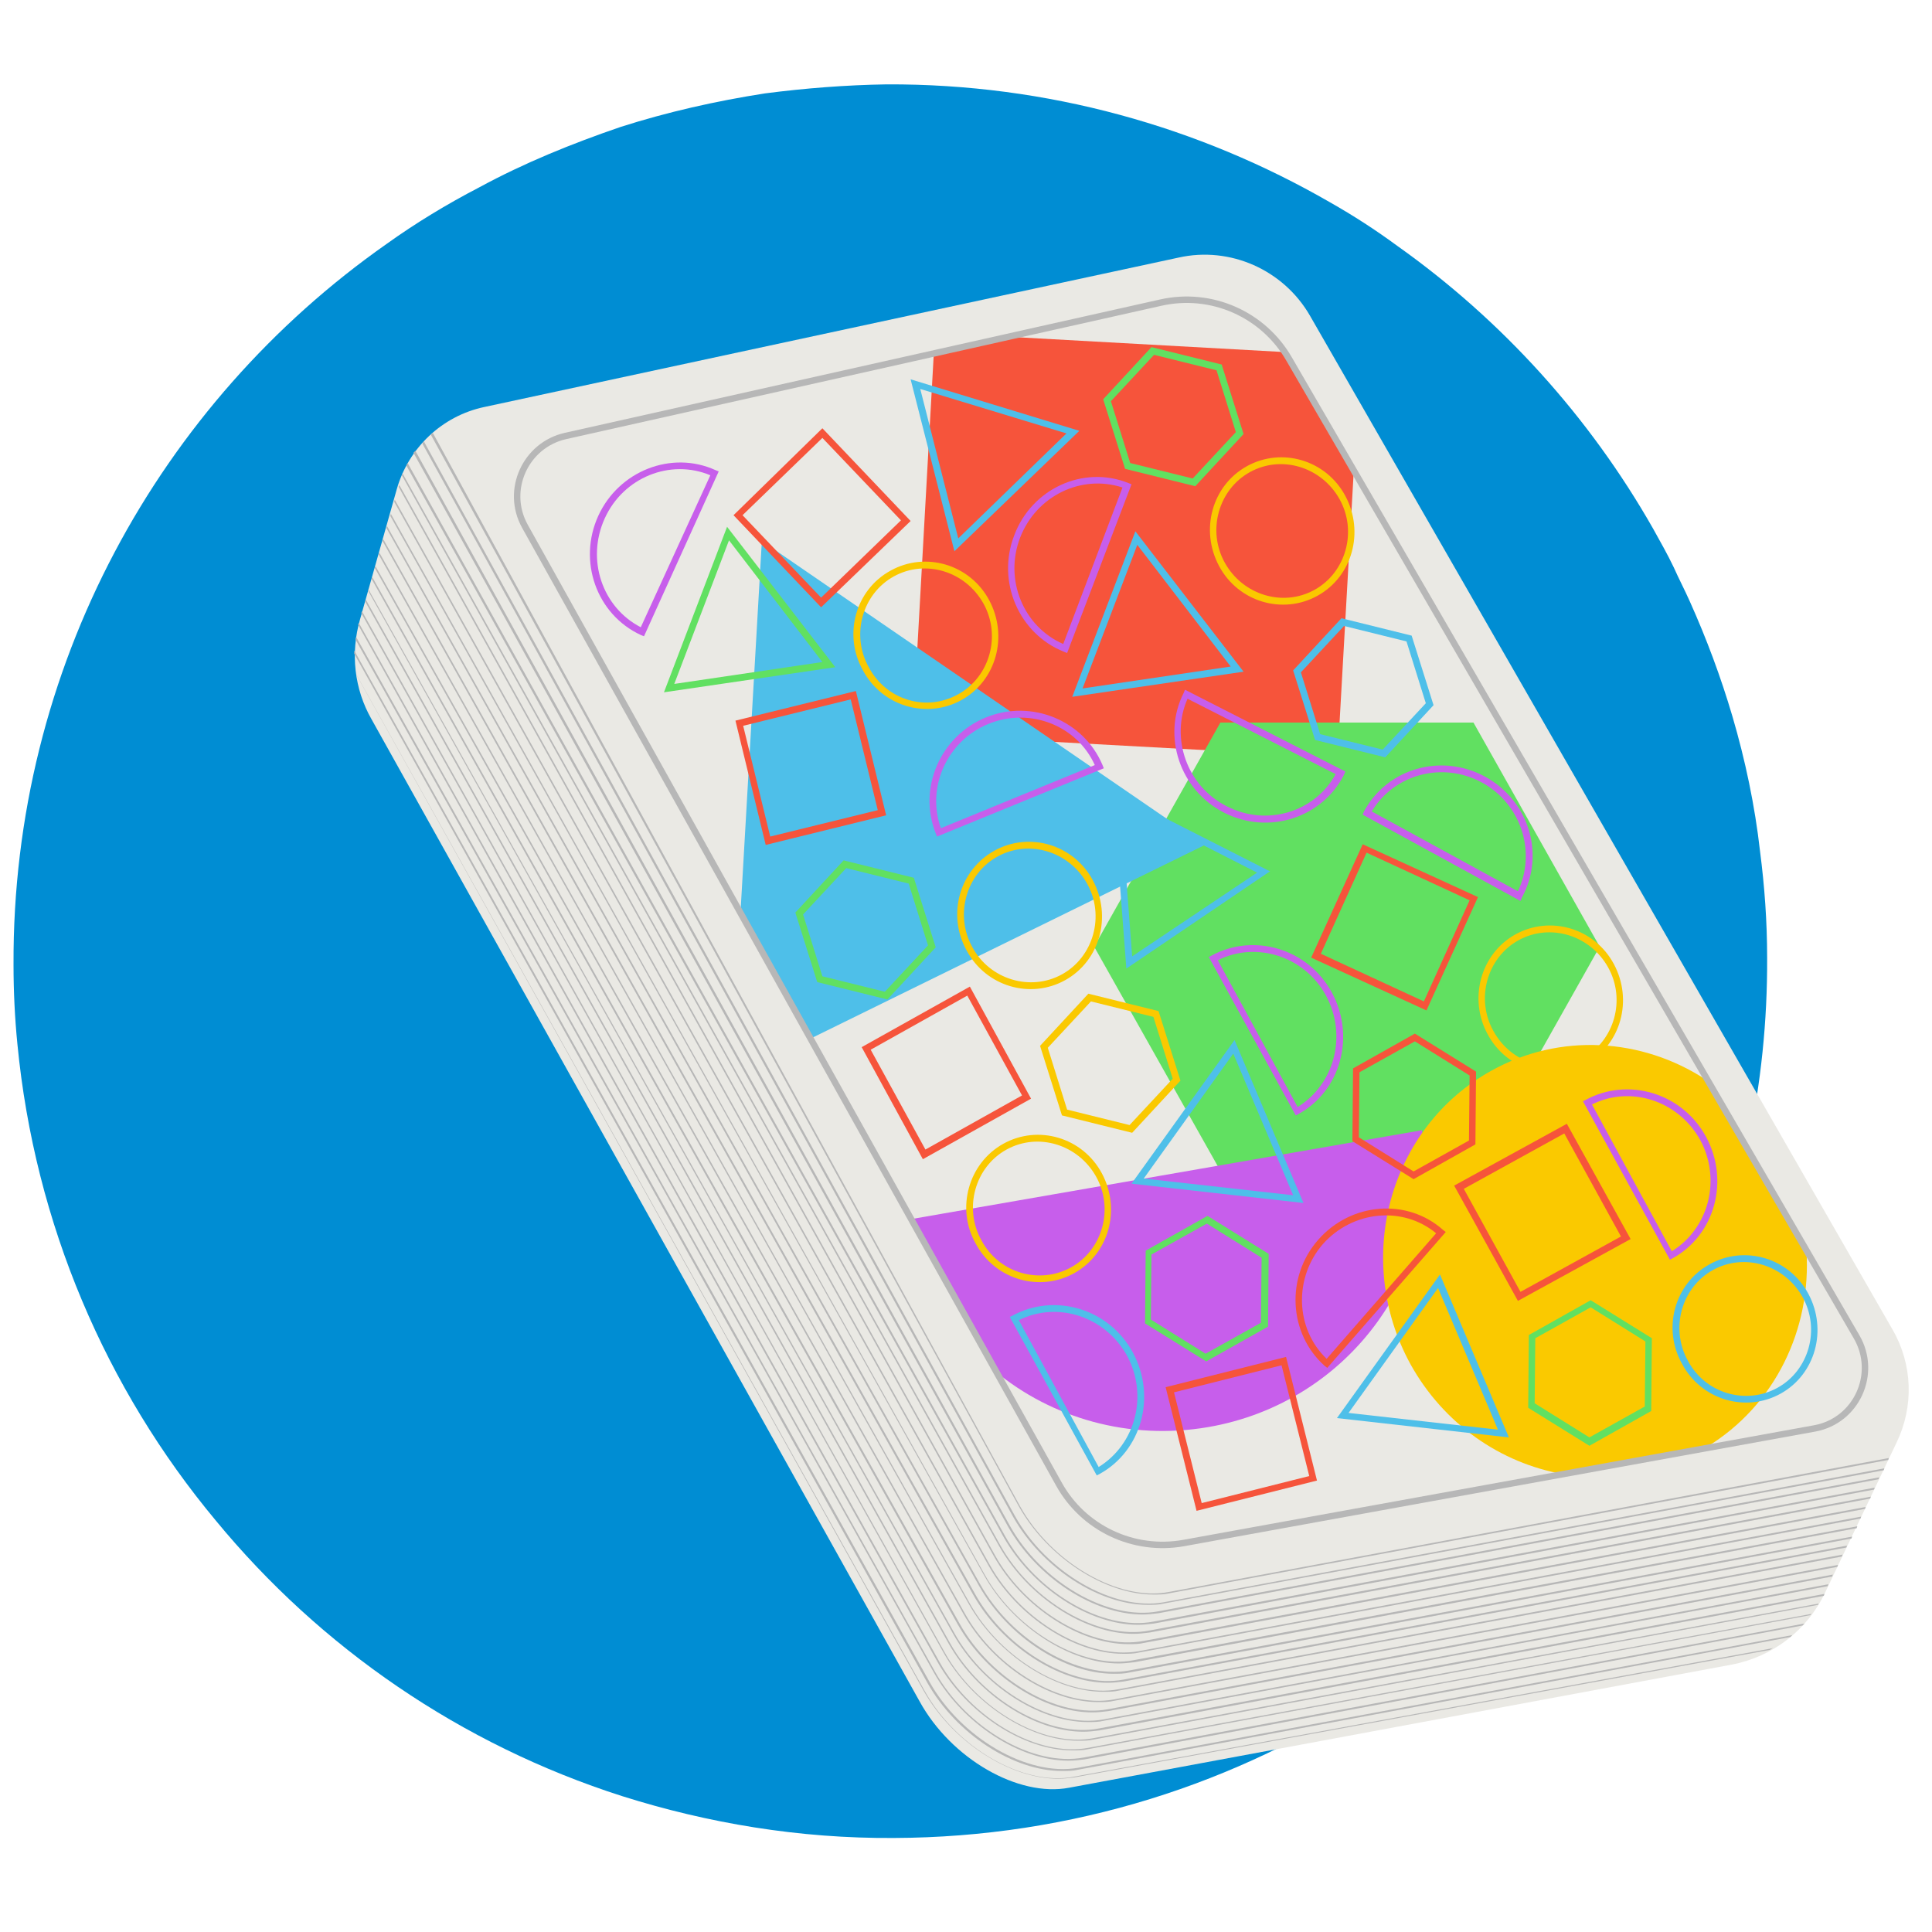 <?xml version="1.0" encoding="utf-8"?>
<!-- Generator: Adobe Illustrator 27.7.0, SVG Export Plug-In . SVG Version: 6.00 Build 0)  -->
<svg version="1.1" xmlns="http://www.w3.org/2000/svg" xmlns:xlink="http://www.w3.org/1999/xlink" x="0px" y="0px"
	 viewBox="0 0 300 300" style="enable-background:new 0 0 300 300;" xml:space="preserve">
<style type="text/css">
	.st0{fill:#008DD3;}
	.st1{fill:#EAE9E4;}
	.st2{fill:#B7B7B7;}
	.st3{fill:#F6543B;}
	.st4{fill:#61E061;}
	.st5{fill:#C75EEB;}
	.st6{fill:#4EBFE9;}
	.st7{fill:#FAC900;}
	.st8{fill:none;stroke:#B7B7B7;stroke-miterlimit:10;}
</style>
<g id="Camada_18">
	<path class="st0" d="M274.4,148.7c0.1,19.8-4.1,38.6-11.6,55.7c-21.1,47.6-68.6,80.8-124,81c-14.7,0.1-28.9-2.3-42.2-6.5
		c-25-8-46.8-23-63.1-42.8c-17-20.4-28.1-46-30.8-74c-0.4-4-0.6-8.2-0.6-12.3C1.9,103.6,24.8,62.6,60,37.9c4.6-3.3,9.4-6.2,14.4-8.8
		c7-3.8,14.4-6.8,22-9.4c7.2-2.3,14.7-4,22.4-5.2c6.2-0.8,12.5-1.3,18.9-1.4c25-0.1,48.5,6.6,68.8,18.3c3.7,2.1,7.1,4.3,10.5,6.8
		c16.2,11.5,29.8,26.5,39.7,43.9c1.1,2,2.2,3.9,3.2,6c0.8,1.8,1.7,3.5,2.5,5.3c2.6,5.8,4.8,11.7,6.6,17.8c2,6.8,3.5,13.9,4.3,21l0,0
		C274,137.6,274.4,143.1,274.4,148.7z"/>
</g>
<g id="Camada_2">
	<g>
		<path class="st1" d="M61.6,76l-5.7,20.2c-1.5,5.2-0.9,10.8,1.8,15.5l85.1,152.5c4.9,8.9,15.3,14.9,23.2,13.4l102.8-19.1
			c6.4-1.2,11.8-5.3,14.6-11.2l11.1-23.3c2.7-5.6,2.5-12.1-0.6-17.5L203.4,49C199.3,41.9,191,38.2,183,40L75.2,63.2
			C68.6,64.6,63.4,69.6,61.6,76z"/>
		<g>
			<g>
				<path class="st2" d="M55.2,104.5l88.4,158.1c4.9,8.8,15.3,14.8,23.1,13.3l108.2-19.9l0.4-0.1l-0.5,0.3l-108,19.8
					c-0.8,0.1-1.6,0.2-2.5,0.2c-7.5,0-16.4-5.7-20.9-13.7l-88-157.6"/>
			</g>
			<g>
				<path class="st2" d="M55,101l89.3,160.1c4.9,8.8,15.3,14.8,23.1,13.4l110.9-20.6l-0.3,0.3l-110.6,20.6c-0.8,0.2-1.6,0.2-2.5,0.2
					c-7.5,0-16.4-5.7-20.9-13.7L55,101.5"/>
			</g>
			<g>
				<path class="st2" d="M55.3,98.9l89.9,160.7c4.9,8.8,15.3,14.8,23.1,13.3l111.9-20.8l-0.3,0.3l-111.5,20.8
					c-0.8,0.1-1.6,0.2-2.5,0.2c-7.5,0-16.4-5.7-20.9-13.7L55.2,99.3"/>
			</g>
			<g>
				<path class="st2" d="M55.7,96.7l90.2,161.4c4.9,8.8,15.3,14.8,23.1,13.3l112.3-20.8l-0.2,0.2l-112.1,20.8
					c-0.8,0.2-1.6,0.2-2.5,0.2c-7.5,0-16.4-5.7-20.9-13.7L55.6,97"/>
			</g>
			<g>
				<path class="st2" d="M56.2,94.9l90.5,161.7c4.9,8.8,15.3,14.8,23.1,13.3l112.6-20.9l-0.1,0.2l-112.4,20.9
					c-0.8,0.2-1.6,0.2-2.5,0.2c-7.5,0-16.4-5.7-20.9-13.7L56.1,95.2"/>
			</g>
			<g>
				<path class="st2" d="M56.8,93.1l90.7,162c4.9,8.8,15.3,14.8,23.1,13.3l112.7-20.9l-0.1,0.3l-112.5,20.9
					c-0.8,0.1-1.6,0.2-2.5,0.2c-7.5,0-16.4-5.7-20.9-13.7L56.7,93.4"/>
			</g>
			<g>
				<path class="st2" d="M57.2,91.5l91,162.1c4.9,8.8,15.3,14.8,23.1,13.4L283.9,246l-0.1,0.3l-112.4,20.9c-0.8,0.2-1.6,0.2-2.5,0.2
					c-7.5,0-16.4-5.7-20.9-13.7L57.2,91.8"/>
			</g>
			<g>
				<path class="st2" d="M57.8,89.6L149,252.1c4.9,8.8,15.3,14.8,23.1,13.3l112.5-20.9l-0.1,0.3l-112.4,20.9
					c-0.8,0.1-1.6,0.2-2.5,0.2c-7.5,0-16.4-5.7-20.9-13.7L57.7,89.9"/>
			</g>
			<g>
				<path class="st2" d="M58.3,87.9l91.5,162.6c4.9,8.8,15.3,14.8,23.1,13.4L285.4,243l-0.1,0.3l-112.3,20.8
					c-0.8,0.2-1.6,0.2-2.5,0.2c-7.5,0-16.4-5.7-20.9-13.7L58.2,88.2"/>
			</g>
			<g>
				<path class="st2" d="M58.9,85.8L150.6,249c4.9,8.8,15.3,14.8,23.1,13.3l112.4-20.9l-0.1,0.3l-112.2,20.8
					c-0.8,0.2-1.6,0.2-2.5,0.2c-7.5,0-16.4-5.7-20.9-13.7L58.8,86.1"/>
			</g>
			<g>
				<path class="st2" d="M59.5,83.7l91.9,163.8c4.9,8.8,15.3,14.8,23.1,13.3L286.8,240l-0.1,0.3l-112.2,20.8
					c-0.8,0.1-1.6,0.2-2.5,0.2c-7.5,0-16.4-5.7-20.9-13.7L59.4,84"/>
			</g>
			<g>
				<path class="st2" d="M60.1,81.7L152.2,246c4.9,8.8,15.3,14.8,23.1,13.4l112.3-20.8l-0.1,0.3l-112.1,20.8
					c-0.8,0.2-1.6,0.2-2.5,0.2c-7.5,0-16.4-5.7-20.9-13.7L60,82"/>
			</g>
			<g>
				<path class="st2" d="M60.6,80.1l92.2,164.5c4.5,8,13.4,13.7,20.9,13.7c0.8,0,1.7-0.1,2.5-0.2l112.1-20.8l0.1-0.3L176,257.8
					c-7.8,1.5-18.2-4.5-23.1-13.3L60.7,79.8"/>
			</g>
			<g>
				<path class="st2" d="M61.3,77.6L153.7,243c4.9,8.8,15.3,14.8,23.1,13.4L289,235.5l-0.1,0.3l-112,20.8c-0.8,0.2-1.6,0.2-2.5,0.2
					c-7.5,0-16.4-5.7-20.9-13.7L61.2,77.9"/>
			</g>
			<g>
				<path class="st2" d="M62,75.3l92.5,166.2c4.9,8.8,15.3,14.8,23.1,13.3L289.7,234l-0.1,0.3l-111.9,20.8c-0.8,0.2-1.6,0.2-2.5,0.2
					c-7.5,0-16.4-5.7-20.9-13.7l-92.4-166"/>
			</g>
			<g>
				<path class="st2" d="M62.5,73.5l92.8,166.4c4.9,8.8,15.3,14.8,23.1,13.3l112.1-20.8l-0.1,0.3l-111.9,20.8
					c-0.8,0.1-1.6,0.2-2.5,0.2c-7.5,0-16.4-5.7-20.9-13.7L62.4,73.8"/>
			</g>
			<g>
				<path class="st2" d="M63.1,72.3l92.7,166.3c4.5,8,13.4,13.7,20.9,13.7c0.8,0,1.7-0.1,2.5-0.2L291,231.3l0.1-0.3l-112,20.8
					c-7.8,1.5-18.2-4.5-23.1-13.4L63.3,71.9"/>
			</g>
			<g>
				<path class="st2" d="M64.5,70l92.3,166.9c4.9,8.8,15.3,14.8,23.1,13.3l111.9-20.8l-0.1,0.3l-111.8,20.8
					c-0.8,0.1-1.6,0.2-2.5,0.2c-7.5,0-16.4-5.7-20.9-13.7L64.2,70.3"/>
			</g>
			<g>
				<path class="st2" d="M65.8,68.5l91.8,166.9c4.9,8.8,15.3,14.8,23.1,13.4L292.6,228l-0.1,0.3v0L180.7,249
					c-0.8,0.2-1.6,0.2-2.5,0.2c-7.5,0-16.4-5.7-20.9-13.7L65.6,68.9"/>
			</g>
			<g>
				<path class="st2" d="M67.2,67.2l91.2,166.7c4.9,8.8,15.3,14.8,23.1,13.3l111.8-20.8l-0.1,0.3l-111.6,20.7
					c-0.8,0.2-1.6,0.2-2.5,0.2c-7.5,0-16.4-5.7-20.9-13.7L66.9,67.5"/>
			</g>
		</g>
	</g>
	<g>
		<polyline class="st3" points="210.2,73.3 207.7,117.6 141.7,114 145,54.9 156.7,52.3 200,54.7 205.6,65.4 210.2,73.3 		"/>
	</g>
	<polygon class="st4" points="248.4,147 228.8,181.8 189.5,181.8 169.9,147 189.5,112.2 228.8,112.2 	"/>
	<path class="st5" d="M154.5,212.9c8.8,7.3,20.8,10.8,33.1,8.7c22.1-3.8,37-24.5,33.2-46.1l-79.3,13.8L154.5,212.9z"/>
	<polyline class="st6" points="115,141.4 118.3,84 187.1,131.2 125.8,161.3 	"/>
	<path class="st7" d="M280.5,194.2c0.8,12.1-4.8,24-15.5,30.5l-22.3,4.2c-9.6-1.7-18.5-7.7-23.7-17.1c-8.9-16.3-3.3-36.7,12.5-45.5
		c10.7-6,23.5-5.1,33.3,1.3"/>
	<g>
		<path class="st6" d="M261.2,211.8c3,5.6,9.9,7.6,15.3,4.6c5.4-3,7.3-9.9,4.3-15.5c-3-5.6-9.9-7.6-15.3-4.6
			C260,199.3,258.1,206.3,261.2,211.8z M262.1,211.3c-2.8-5-1-11.4,3.9-14.1s11.1-0.8,13.9,4.2s1,11.4-3.9,14.1
			S264.8,216.4,262.1,211.3z"/>
		<path class="st7" d="M151.5,193.1c3,5.6,9.9,7.6,15.3,4.6c5.4-3,7.3-9.9,4.3-15.5c-3-5.6-9.9-7.6-15.3-4.6
			C150.4,180.6,148.4,187.6,151.5,193.1z M152.4,192.6c-2.8-5-1-11.4,3.9-14.1s11.1-0.8,13.9,4.2c2.8,5,1,11.4-3.9,14.1
			S155.1,197.7,152.4,192.6z"/>
		<path class="st7" d="M150.1,147.6c3,5.6,9.9,7.6,15.3,4.6c5.4-3,7.3-9.9,4.3-15.5c-3-5.6-9.9-7.6-15.3-4.6
			C149,135.1,147,142,150.1,147.6z M151,147.1c-2.8-5-1-11.4,3.9-14.1s11.1-0.8,13.9,4.2c2.8,5,1,11.4-3.9,14.1
			C160,154,153.7,152.1,151,147.1z"/>
		<path class="st7" d="M134,104.1c3,5.6,9.9,7.6,15.3,4.6c5.4-3,7.3-9.9,4.3-15.5c-3-5.6-9.9-7.6-15.3-4.6
			C132.8,91.6,130.9,98.6,134,104.1z M134.9,103.6c-2.8-5-1-11.4,3.9-14.1s11.1-0.8,13.9,4.2c2.8,5,1,11.4-3.9,14.1
			C143.8,110.6,137.6,108.7,134.9,103.6z"/>
		<path class="st7" d="M189.3,87.9c3,5.6,9.9,7.6,15.3,4.6c5.4-3,7.3-9.9,4.3-15.5c-3-5.6-9.9-7.6-15.3-4.6
			C188.2,75.4,186.3,82.3,189.3,87.9z M190.2,87.4c-2.8-5-1-11.4,3.9-14.1s11.1-0.8,13.9,4.2c2.8,5,1,11.4-3.9,14.1
			C199.2,94.3,193,92.4,190.2,87.4z"/>
		<path class="st7" d="M231,160.6c3,5.6,9.9,7.6,15.3,4.6c5.4-3,7.3-9.9,4.3-15.5c-3-5.6-9.9-7.6-15.3-4.6
			C229.9,148.1,228,155.1,231,160.6z M231.9,160.1c-2.8-5-1-11.4,3.9-14.1s11.1-0.8,13.9,4.2c2.8,5,1,11.4-3.9,14.1
			S234.7,165.2,231.9,160.1z"/>
		<path class="st5" d="M264.9,176.5c-3.7-6.8-12.1-9.3-18.7-5.7l-0.4,0.2l13.5,24.6l0.4-0.2C266.3,191.8,268.6,183.3,264.9,176.5z
			 M264,177c3.3,6.1,1.4,13.7-4.4,17.3l-12.4-22.8C253.2,168.5,260.6,170.9,264,177z"/>
		<path class="st6" d="M175.9,210c-3.7-6.8-12.1-9.3-18.7-5.7l-0.4,0.2l13.5,24.6l0.4-0.2C177.3,225.3,179.6,216.8,175.9,210z
			 M175,210.5c3.3,6.1,1.4,13.7-4.4,17.3L158.2,205C164.2,202,171.6,204.4,175,210.5z"/>
		<path class="st5" d="M206.8,154.1c-3.7-6.8-12.1-9.3-18.7-5.7l-0.4,0.2l13.5,24.6l0.4-0.2C208.2,169.4,210.5,160.9,206.8,154.1z
			 M205.9,154.6c3.3,6.1,1.4,13.7-4.4,17.3l-12.4-22.8C195.1,146.1,202.6,148.5,205.9,154.6z"/>
		<path class="st5" d="M190.1,126.2c6.9,3.5,15.2,0.8,18.6-5.9l0.2-0.5L184,107.1l-0.2,0.5C180.4,114.3,183.2,122.7,190.1,126.2z
			 M190.5,125.2c-6.2-3.1-8.8-10.6-6.1-16.7l23,11.7C204.2,126.1,196.7,128.4,190.5,125.2z"/>
		<path class="st5" d="M153.1,111.4c-7.1,2.9-10.6,11-7.8,18l0.2,0.5l25.9-10.6l-0.2-0.5C168.3,111.9,160.2,108.5,153.1,111.4z
			 M153.5,112.4c6.4-2.6,13.7,0.2,16.5,6.4l-23.9,9.8C143.8,122.2,147.1,115,153.5,112.4z"/>
		<path class="st5" d="M92.9,80.1c-3.2,7-0.3,15.3,6.6,18.5l0.5,0.2l11.6-25.6l-0.5-0.2C104.3,69.9,96.1,73.1,92.9,80.1z M93.9,80.5
			c2.9-6.4,10.2-9.3,16.4-6.7L99.5,97.4C93.5,94.3,91,86.9,93.9,80.5z"/>
		<path class="st5" d="M230.6,120.6c-6.8-3.7-15.2-1.3-18.8,5.4l-0.2,0.5l24.5,13.4l0.2-0.5C240,132.7,237.4,124.3,230.6,120.6z
			 M230.1,121.5c6.1,3.3,8.5,10.8,5.6,16.9L213,126C216.5,120.2,224,118.2,230.1,121.5z"/>
		<path class="st3" d="M204.7,192.5c-5.1,5.8-4.6,14.6,1,19.6l0.4,0.3l18.4-21.1l-0.4-0.3C218.5,186,209.8,186.7,204.7,192.5z
			 M205.4,193.2c4.6-5.2,12.4-6,17.6-1.7L206,211C201.1,206.3,200.9,198.4,205.4,193.2z"/>
		<path class="st5" d="M157.5,83.1c-2.8,7.2,0.7,15.3,7.7,18.1l0.5,0.2l10-26.2l-0.5-0.2C168.2,72.2,160.2,75.9,157.5,83.1z
			 M158.4,83.5c2.5-6.5,9.5-9.9,15.9-7.8l-9.2,24.3C158.9,97.3,155.9,90,158.4,83.5z"/>
		<path class="st3" d="M243.3,174.5l-17.5,9.6l9.9,17.9l17.5-9.6L243.3,174.5z M251.7,192l-15.6,8.6l-8.8-16l15.6-8.6L251.7,192z"/>
		<path class="st3" d="M150.6,153.2l-16.8,9.4l9.5,17.4l16.8-9.4L150.6,153.2z M158.7,170.1l-15,8.4l-8.5-15.5l15-8.4L158.7,170.1z"
			/>
		<path class="st3" d="M132.9,107.3l-18.7,4.6l4.7,19.3l18.7-4.6L132.9,107.3z M136.3,125.8l-16.7,4.1l-4.2-17.2l16.7-4.1
			L136.3,125.8z"/>
		<path class="st3" d="M127.7,66.5L113.9,80l13.6,14.3l13.9-13.4L127.7,66.5z M139.9,80.8l-12.4,12L115.3,80l12.4-12L139.9,80.8z"/>
		<path class="st3" d="M199.7,210.7l-18.7,4.7l4.8,19.2l18.7-4.7L199.7,210.7z M203.3,229.2l-16.7,4.2l-4.3-17.2L199,212
			L203.3,229.2z"/>
		<path class="st3" d="M211.6,131.1l-8,17.6l17.9,8.2l8-17.6L211.6,131.1z M228.2,139.8l-7.1,15.7l-16-7.4l7.1-15.7L228.2,139.8z"/>
		<path class="st6" d="M223.6,197.9l-16,22.3l26.7,3L223.6,197.9z M209.4,219.4l13.9-19.4l9.3,22L209.4,219.4z"/>
		<path class="st6" d="M191.7,161.5l-16,22.3l26.7,3L191.7,161.5z M177.6,183l13.9-19.4l9.3,22L177.6,183z"/>
		<path class="st6" d="M172.8,122.9l2.1,27.5l22.3-15.1L172.8,122.9z M175.8,148.5l-1.8-23.8l21.2,10.8L175.8,148.5z"/>
		<path class="st6" d="M176.3,82.5l-9.8,25.7l26.6-3.9L176.3,82.5z M168.1,106.9l8.5-22.3l14.5,18.9L168.1,106.9z"/>
		<path class="st4" d="M112.9,81.8l-9.8,25.7l26.6-3.9L112.9,81.8z M104.7,106.2l8.5-22.3l14.5,18.9L104.7,106.2z"/>
		<path class="st6" d="M141.4,58.9l6.8,26.7l19.4-18.7L141.4,58.9z M148.8,83.6l-5.9-23.2l22.7,6.9L148.8,83.6z"/>
		<path class="st4" d="M256.5,207.8l-9.5-5.9l-9.6,5.4l-0.1,11.3l9.5,5.9l9.6-5.4L256.5,207.8z M255.5,208.3l-0.1,10.1l-8.6,4.8
			l-8.5-5.3l0.1-10.1l8.6-4.8L255.5,208.3z"/>
		<path class="st4" d="M197,194.7l-9.5-5.9l-9.6,5.4l-0.1,11.3l9.5,5.9l9.6-5.4L197,194.7z M195.9,195.3l-0.1,10.1l-8.6,4.8
			l-8.5-5.3l0.1-10.1l8.6-4.8L195.9,195.3z"/>
		<path class="st7" d="M179.9,157l-10.9-2.7l-7.5,8.1l3.4,10.8l10.9,2.7l7.5-8.1L179.9,157z M179.1,157.9l3,9.6l-6.7,7.2l-9.7-2.4
			l-3-9.6l6.7-7.2L179.1,157.9z"/>
		<path class="st4" d="M189.7,56.6l-10.9-2.7l-7.5,8.1l3.4,10.8l10.9,2.7l7.5-8.1L189.7,56.6z M188.9,57.5l3,9.6l-6.7,7.2l-9.7-2.4
			l-3-9.6l6.7-7.2L188.9,57.5z"/>
		<path class="st6" d="M219.2,98.7l-10.9-2.7l-7.5,8.1l3.4,10.8l10.9,2.7l7.5-8.1L219.2,98.7z M218.4,99.6l3,9.6l-6.7,7.2l-9.7-2.4
			l-3-9.6l6.7-7.2L218.4,99.6z"/>
		<path class="st4" d="M141.9,136.3l-10.9-2.7l-7.5,8.1l3.4,10.8l10.9,2.7l7.5-8.1L141.9,136.3z M141.1,137.2l3,9.6l-6.7,7.2
			l-9.7-2.4l-3-9.6l6.7-7.2L141.1,137.2z"/>
		<path class="st3" d="M229.2,166.4l-9.5-5.9l-9.6,5.4l-0.1,11.3l9.5,5.9l9.6-5.4L229.2,166.4z M228.2,167l-0.1,10.1l-8.6,4.8
			l-8.5-5.3l0.1-10.1l8.6-4.8L228.2,167z"/>
	</g>
	<path class="st8" d="M87.8,67.7l92.4-20.7c7.9-1.8,16,1.8,20,8.8l88.1,151.8c3.3,5.7,0,13-6.5,14.2l-98,17.8
		c-7.8,1.4-15.6-2.3-19.4-9.2L81.5,81.7C78.4,76.1,81.6,69.1,87.8,67.7z"/>
</g>
</svg>
